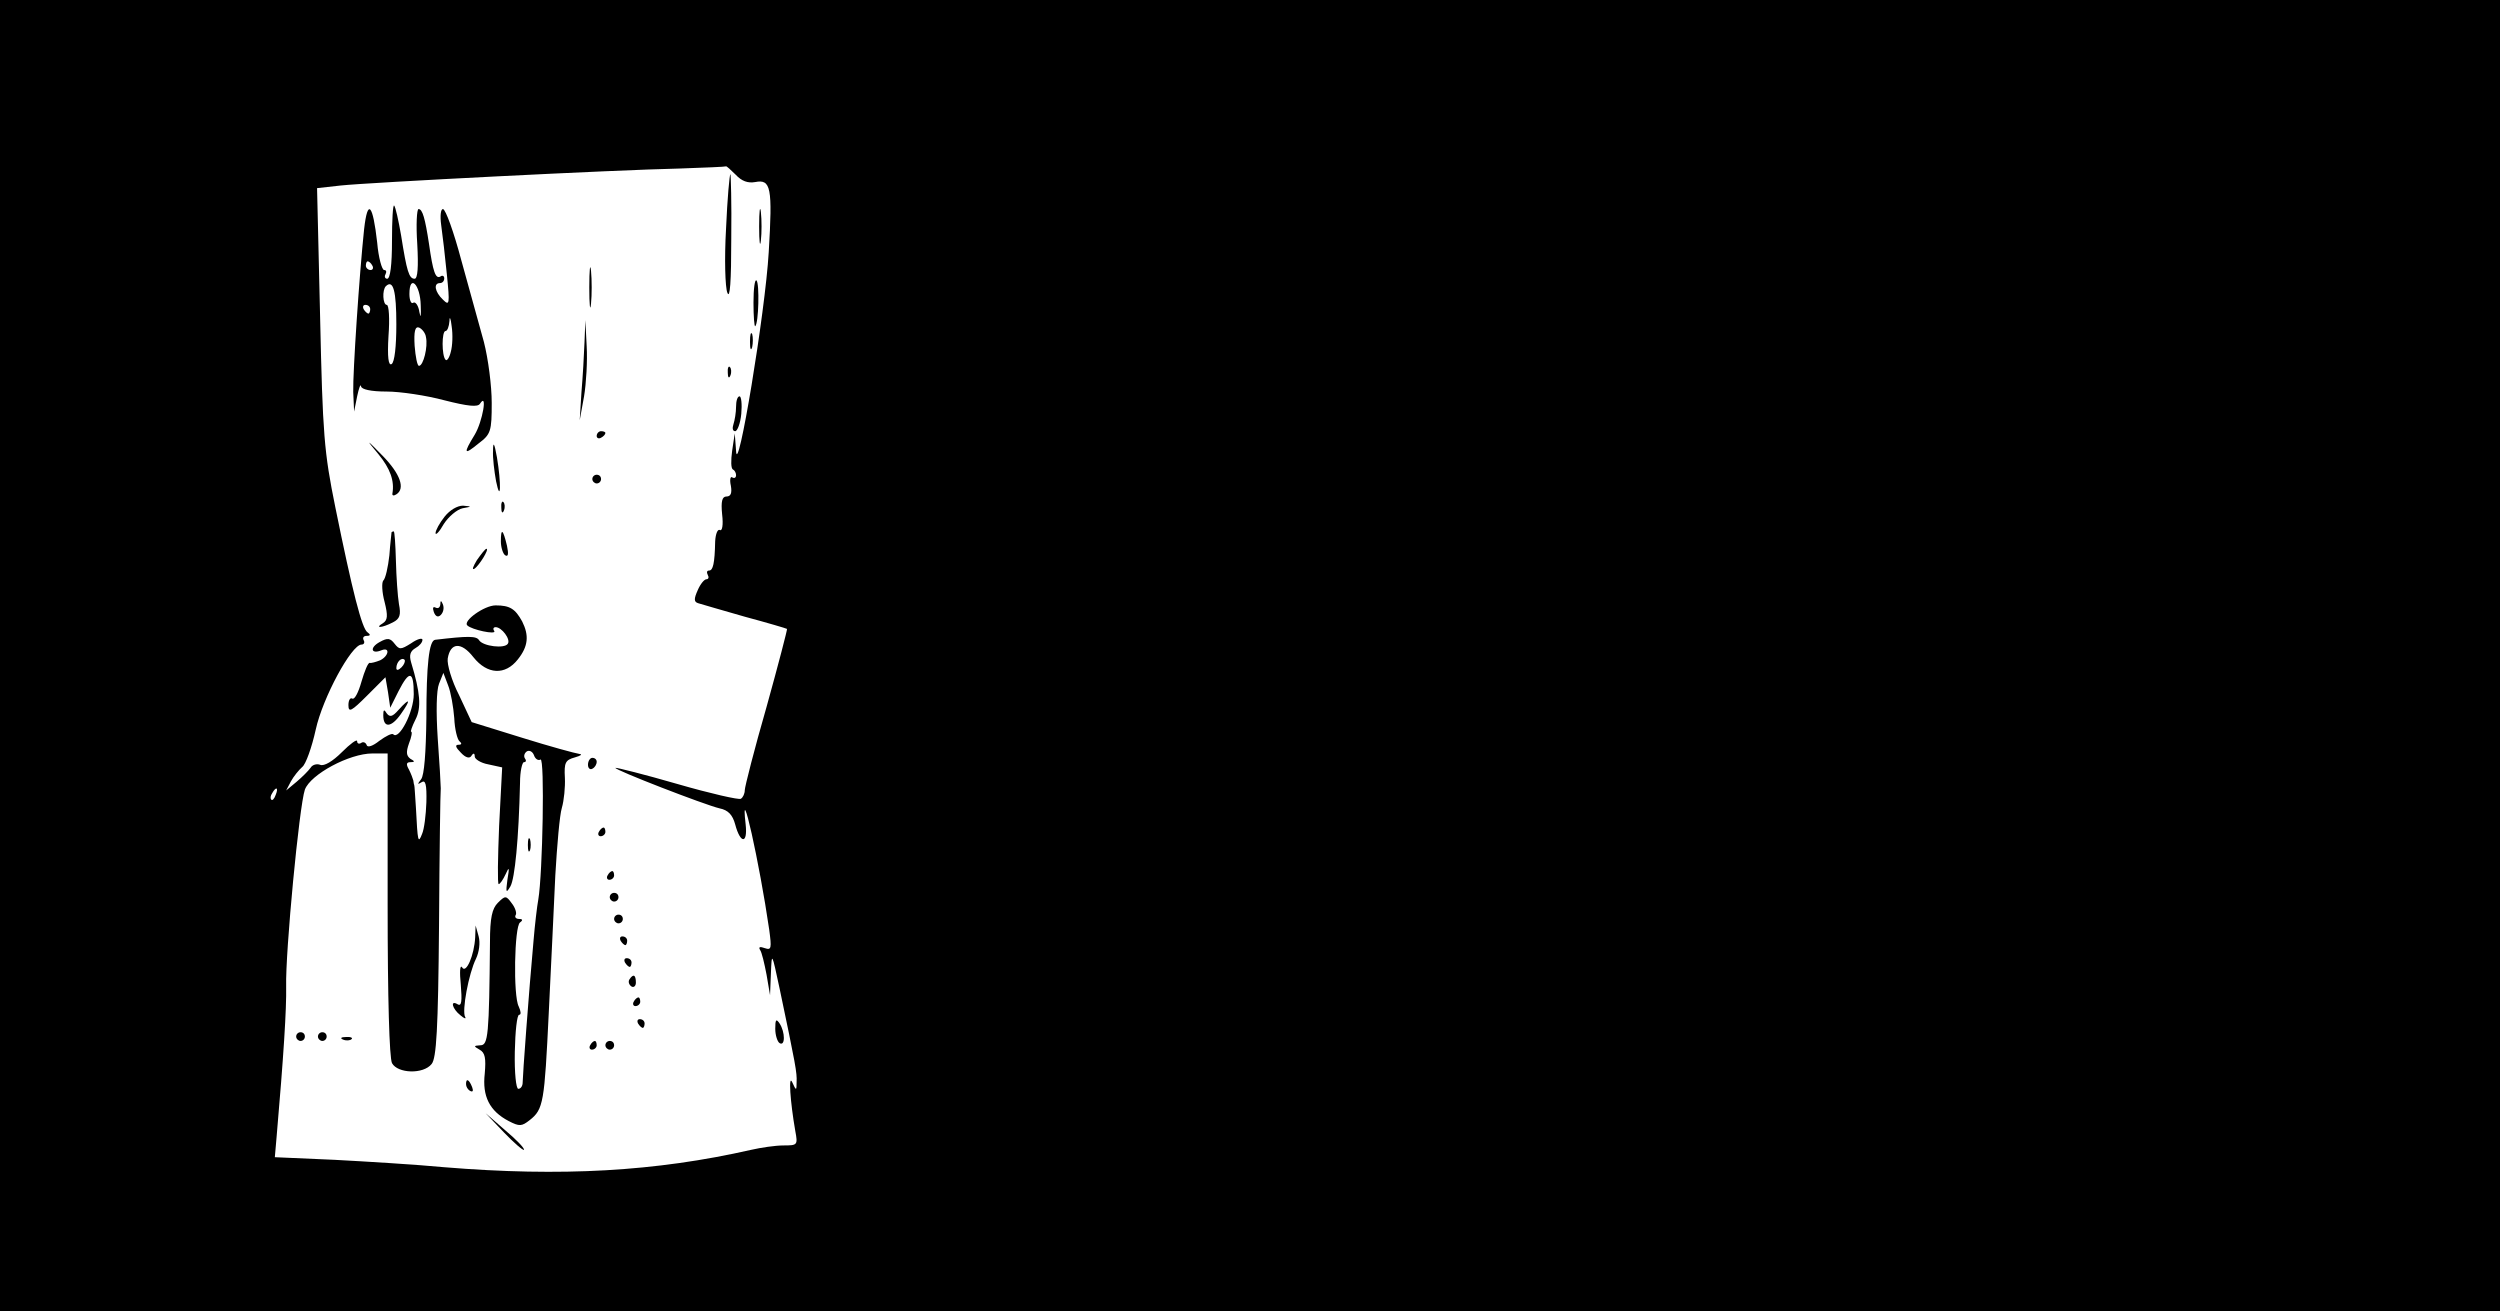 <?xml version="1.0" standalone="no"?>
<!DOCTYPE svg PUBLIC "-//W3C//DTD SVG 20010904//EN"
 "http://www.w3.org/TR/2001/REC-SVG-20010904/DTD/svg10.dtd">
<svg version="1.0" xmlns="http://www.w3.org/2000/svg"
 width="574pt" height="301pt" viewBox="0 0 574 301"
 preserveAspectRatio="xMidYMid meet">

<g transform="translate(0,301) scale(0.1,-0.1)"
fill="#000000" stroke="none">
<path d="M0 1505 l0 -1505 2870 0 2870 0 0 1505 0 1505 -2870 0 -2870 0 0
-1505z m1689 1104 c14 -15 28 -20 45 -17 36 7 40 -12 31 -161 -8 -139 -72
-523 -75 -456 l-3 40 -6 -40 c-3 -22 -3 -41 2 -43 4 -2 7 -8 7 -13 0 -6 -4 -8
-9 -5 -4 3 -6 -6 -3 -19 3 -17 0 -25 -10 -25 -10 0 -13 -11 -10 -41 3 -25 0
-39 -5 -36 -5 3 -10 -8 -11 -26 -1 -51 -5 -67 -14 -67 -5 0 -6 -4 -3 -10 3 -5
2 -10 -3 -10 -5 0 -14 -11 -20 -25 -9 -20 -9 -27 1 -30 6 -2 55 -16 107 -31
52 -14 96 -27 97 -28 1 -1 -20 -82 -47 -179 -28 -97 -50 -184 -50 -191 0 -8
-4 -17 -9 -20 -4 -3 -70 12 -146 34 -76 22 -140 38 -142 37 -4 -4 205 -85 239
-93 20 -4 30 -15 36 -37 12 -45 29 -45 24 0 -13 113 32 -89 54 -241 6 -44 5
-48 -10 -43 -11 4 -15 3 -11 -4 4 -5 10 -31 15 -57 l8 -47 2 50 c2 50 2 49 20
-35 37 -176 40 -193 39 -214 0 -21 -1 -21 -10 -1 -9 20 -5 -43 7 -112 6 -32 5
-33 -27 -33 -19 0 -52 -5 -74 -10 -220 -50 -437 -62 -705 -40 -63 6 -177 13
-252 17 l-137 6 4 46 c16 185 23 294 22 346 -2 78 30 414 43 452 13 35 102 83
155 83 l35 0 0 -346 c0 -219 4 -352 10 -365 13 -24 72 -26 91 -2 11 13 15 80
17 317 1 166 3 308 4 316 0 8 -3 60 -7 115 -4 61 -3 110 3 125 l10 25 11 -29
c6 -15 12 -49 14 -75 1 -25 7 -49 12 -53 6 -5 5 -8 -2 -8 -9 0 -7 -6 5 -18 11
-12 20 -14 24 -8 5 8 8 7 8 -1 0 -6 14 -15 31 -18 l32 -7 -7 -134 c-3 -74 -4
-134 -1 -134 3 0 10 10 16 23 8 18 9 16 4 -13 -4 -30 -3 -32 7 -15 10 18 19
107 22 238 0 26 5 47 9 47 5 0 6 4 2 9 -3 5 -1 12 5 16 6 3 13 -1 16 -9 3 -9
10 -13 15 -10 10 6 5 -262 -5 -321 -3 -16 -8 -59 -11 -95 -11 -121 -25 -311
-25 -326 0 -7 -4 -14 -10 -14 -5 0 -9 36 -8 85 1 47 5 85 10 85 5 0 4 8 -1 19
-13 24 -10 184 3 193 7 5 6 8 -2 8 -7 0 -11 4 -8 9 3 4 -1 17 -9 27 -13 18
-15 18 -32 1 -13 -13 -18 -34 -18 -90 -2 -214 -4 -237 -22 -237 -16 -1 -16 -2
-2 -10 13 -7 15 -20 12 -55 -6 -52 11 -86 55 -109 25 -13 30 -12 48 2 32 25
34 41 44 247 5 104 12 246 15 315 4 69 10 139 15 155 5 17 8 48 7 69 -2 35 1
41 23 47 14 4 18 7 10 8 -8 1 -67 17 -131 37 l-116 36 -29 62 c-17 33 -28 71
-26 84 6 37 31 39 59 3 32 -40 73 -42 102 -5 24 30 26 55 10 87 -16 29 -28 37
-61 37 -26 0 -76 -36 -65 -46 10 -10 67 -22 62 -13 -4 5 -2 9 3 9 14 0 35 -28
28 -38 -7 -12 -57 -6 -66 8 -6 10 -25 10 -101 1 -14 -2 -20 -57 -20 -179 -1
-81 -5 -132 -12 -141 -9 -12 -9 -13 1 -7 9 6 12 -5 11 -46 -1 -29 -5 -62 -10
-73 -9 -23 -10 -18 -14 60 -2 28 -3 51 -4 53 -1 1 -1 5 -2 10 -1 4 -5 15 -10
25 -7 12 -6 17 3 17 11 0 11 2 0 8 -9 7 -10 15 -3 35 6 15 8 27 5 27 -2 0 2
12 10 28 14 27 11 62 -10 131 -5 17 -2 26 10 33 9 5 16 13 16 19 0 5 -12 2
-26 -8 -24 -15 -27 -15 -38 -1 -10 13 -16 14 -34 4 -24 -13 -20 -29 4 -19 20
8 17 -13 -3 -23 -10 -4 -21 -7 -24 -6 -4 1 -12 -19 -19 -43 -7 -25 -16 -42
-21 -39 -5 3 -9 -4 -9 -15 0 -18 7 -14 43 22 l42 42 6 -35 5 -35 19 38 c25 49
35 47 35 -7 0 -41 -34 -106 -47 -92 -3 3 -17 -4 -32 -15 -15 -12 -27 -16 -29
-10 -2 6 -8 9 -13 5 -5 -3 -9 -1 -9 4 0 6 -16 -6 -35 -25 -21 -21 -41 -33 -50
-29 -8 3 -18 0 -22 -7 -5 -7 -19 -21 -32 -32 l-24 -20 11 21 c6 11 18 26 26
33 8 6 22 45 31 86 16 73 82 195 105 195 6 0 8 5 5 10 -3 6 0 10 7 10 9 0 9 3
2 8 -13 8 -35 95 -74 287 -26 128 -29 166 -35 437 l-7 296 54 6 c65 7 633 36
778 39 58 2 106 4 107 5 1 1 11 -8 22 -19z m-767 -1131 c-7 -7 -12 -8 -12 -2
0 14 12 26 19 19 2 -3 -1 -11 -7 -17z m-289 -293 c-3 -9 -8 -14 -10 -11 -3 3
-2 9 2 15 9 16 15 13 8 -4z"/>
<path d="M1667 2485 c-4 -69 -2 -135 3 -147 6 -16 9 25 9 125 1 81 -1 147 -2
147 -2 0 -7 -56 -10 -125z"/>
<path d="M1743 2490 c0 -36 2 -50 4 -32 2 17 2 47 0 65 -2 17 -4 3 -4 -33z"/>
<path d="M836 2484 c-11 -105 -26 -328 -25 -374 l2 -45 7 35 c4 19 8 30 9 23
1 -7 22 -12 59 -12 31 0 91 -9 132 -20 55 -14 77 -16 82 -8 18 28 6 -41 -12
-71 -27 -44 -25 -48 9 -20 28 21 30 28 30 93 0 39 -8 101 -18 140 -11 39 -34
123 -52 188 -17 64 -36 117 -42 117 -5 0 -7 -15 -4 -37 3 -21 9 -72 13 -113 7
-69 6 -73 -9 -58 -19 18 -22 38 -7 38 6 0 10 5 10 11 0 5 -4 8 -9 4 -11 -6
-17 11 -26 75 -9 59 -15 80 -24 80 -4 0 -6 -36 -3 -80 3 -53 1 -80 -6 -80 -13
0 -18 17 -31 99 -6 35 -13 66 -16 69 -3 3 -5 -34 -5 -81 0 -55 -4 -87 -11 -87
-5 0 -7 5 -4 10 3 6 2 10 -3 10 -5 0 -13 28 -16 63 -10 89 -22 102 -30 31z
m19 -84 c3 -5 1 -10 -4 -10 -6 0 -11 5 -11 10 0 6 2 10 4 10 3 0 8 -4 11 -10z
m55 -135 c0 -50 -4 -87 -11 -91 -7 -4 -10 15 -7 65 3 39 1 71 -4 71 -9 0 -11
34 -2 43 17 16 24 -11 24 -88z m56 44 c1 -24 0 -32 -3 -16 -2 15 -9 25 -14 22
-5 -4 -9 6 -9 20 0 47 25 22 26 -26z m-116 -9 c0 -5 -2 -10 -4 -10 -3 0 -8 5
-11 10 -3 6 -1 10 4 10 6 0 11 -4 11 -10z m185 -98 c-3 -13 -9 -22 -12 -18 -9
9 -9 66 0 66 4 0 8 10 9 23 0 12 3 7 5 -12 3 -19 2 -45 -2 -59z m-57 34 c5
-22 -6 -66 -16 -66 -4 0 -8 21 -10 46 -2 33 1 45 10 42 7 -3 15 -13 16 -22z"/>
<path d="M1353 2350 c0 -41 2 -58 4 -37 2 20 2 54 0 75 -2 20 -4 3 -4 -38z"/>
<path d="M1730 2315 c0 -32 2 -56 4 -54 8 7 10 98 3 105 -4 4 -7 -19 -7 -51z"/>
<path d="M1342 2224 c-1 -28 -4 -80 -7 -115 l-4 -64 10 55 c5 30 8 82 6 115
l-3 60 -2 -51z"/>
<path d="M1722 2225 c0 -16 2 -22 5 -12 2 9 2 23 0 30 -3 6 -5 -1 -5 -18z"/>
<path d="M1671 2154 c0 -11 3 -14 6 -6 3 7 2 16 -1 19 -3 4 -6 -2 -5 -13z"/>
<path d="M1690 2076 c0 -13 -3 -31 -6 -40 -3 -9 -2 -16 4 -16 5 0 12 18 14 40
2 22 0 40 -4 40 -5 0 -8 -11 -8 -24z"/>
<path d="M1370 2009 c0 -5 5 -7 10 -4 6 3 10 8 10 11 0 2 -4 4 -10 4 -5 0 -10
-5 -10 -11z"/>
<path d="M869 1967 c27 -33 37 -61 32 -90 -1 -5 3 -6 9 -2 21 13 9 47 -31 88
-39 40 -40 40 -10 4z"/>
<path d="M1132 1975 c-1 -16 3 -48 7 -70 11 -53 12 -5 2 55 -6 34 -9 37 -9 15z"/>
<path d="M1360 1910 c0 -5 5 -10 10 -10 6 0 10 5 10 10 0 6 -4 10 -10 10 -5 0
-10 -4 -10 -10z"/>
<path d="M1151 1844 c0 -11 3 -14 6 -6 3 7 2 16 -1 19 -3 4 -6 -2 -5 -13z"/>
<path d="M1021 1824 c-12 -15 -21 -32 -21 -38 0 -6 9 3 19 21 11 17 30 33 43
36 22 4 22 4 1 6 -13 0 -30 -10 -42 -25z"/>
<path d="M899 1788 c0 -2 -3 -25 -5 -53 -3 -27 -9 -54 -14 -58 -4 -5 -3 -27 3
-49 8 -32 7 -42 -4 -49 -20 -12 -2 -11 23 2 16 8 19 17 14 42 -3 18 -6 62 -7
100 -1 37 -3 67 -5 67 -2 0 -4 -1 -5 -2z"/>
<path d="M1150 1767 c0 -14 5 -29 10 -32 7 -4 8 3 4 22 -9 38 -14 42 -14 10z"/>
<path d="M1095 1724 c-9 -15 -12 -23 -6 -20 11 7 35 46 28 46 -3 0 -12 -12
-22 -26z"/>
<path d="M1011 1622 c-1 -7 -5 -10 -11 -7 -6 3 -7 -1 -4 -10 4 -11 10 -13 16
-7 6 6 8 16 5 24 -4 10 -6 10 -6 0z"/>
<path d="M915 1380 c-14 -16 -20 -17 -27 -8 -6 10 -8 9 -8 -4 0 -30 18 -29 40
2 24 34 22 40 -5 10z"/>
<path d="M1350 1254 c0 -8 5 -12 10 -9 6 3 10 10 10 16 0 5 -4 9 -10 9 -5 0
-10 -7 -10 -16z"/>
<path d="M1375 1100 c-3 -5 -1 -10 4 -10 6 0 11 5 11 10 0 6 -2 10 -4 10 -3 0
-8 -4 -11 -10z"/>
<path d="M1212 1070 c0 -14 2 -19 5 -12 2 6 2 18 0 25 -3 6 -5 1 -5 -13z"/>
<path d="M1395 1000 c-3 -5 -1 -10 4 -10 6 0 11 5 11 10 0 6 -2 10 -4 10 -3 0
-8 -4 -11 -10z"/>
<path d="M1400 950 c0 -5 5 -10 10 -10 6 0 10 5 10 10 0 6 -4 10 -10 10 -5 0
-10 -4 -10 -10z"/>
<path d="M1410 900 c0 -5 5 -10 10 -10 6 0 10 5 10 10 0 6 -4 10 -10 10 -5 0
-10 -4 -10 -10z"/>
<path d="M1091 858 c-2 -41 -21 -85 -30 -69 -5 7 -6 -11 -3 -40 3 -37 2 -50
-7 -45 -18 11 -13 -10 6 -25 9 -8 14 -9 11 -4 -8 13 8 100 25 134 7 15 10 36
6 51 l-7 25 -1 -27z"/>
<path d="M1425 850 c3 -5 8 -10 11 -10 2 0 4 5 4 10 0 6 -5 10 -11 10 -5 0 -7
-4 -4 -10z"/>
<path d="M1435 800 c3 -5 8 -10 11 -10 2 0 4 5 4 10 0 6 -5 10 -11 10 -5 0 -7
-4 -4 -10z"/>
<path d="M1445 761 c-3 -5 -1 -12 5 -16 5 -3 10 1 10 9 0 18 -6 21 -15 7z"/>
<path d="M1455 710 c-3 -5 -1 -10 4 -10 6 0 11 5 11 10 0 6 -2 10 -4 10 -3 0
-8 -4 -11 -10z"/>
<path d="M1465 660 c3 -5 8 -10 11 -10 2 0 4 5 4 10 0 6 -5 10 -11 10 -5 0 -7
-4 -4 -10z"/>
<path d="M1780 648 c0 -15 5 -30 10 -33 13 -8 13 25 0 45 -8 12 -10 9 -10 -12z"/>
<path d="M680 630 c0 -5 5 -10 10 -10 6 0 10 5 10 10 0 6 -4 10 -10 10 -5 0
-10 -4 -10 -10z"/>
<path d="M730 630 c0 -5 5 -10 10 -10 6 0 10 5 10 10 0 6 -4 10 -10 10 -5 0
-10 -4 -10 -10z"/>
<path d="M788 623 c7 -3 16 -2 19 1 4 3 -2 6 -13 5 -11 0 -14 -3 -6 -6z"/>
<path d="M1355 610 c-3 -5 -1 -10 4 -10 6 0 11 5 11 10 0 6 -2 10 -4 10 -3 0
-8 -4 -11 -10z"/>
<path d="M1390 610 c0 -5 5 -10 10 -10 6 0 10 5 10 10 0 6 -4 10 -10 10 -5 0
-10 -4 -10 -10z"/>
<path d="M1070 521 c0 -6 4 -13 10 -16 6 -3 7 1 4 9 -7 18 -14 21 -14 7z"/>
<path d="M1157 410 c23 -24 44 -42 46 -40 2 3 -17 23 -42 44 l-46 40 42 -44z"/>
</g>
</svg>
